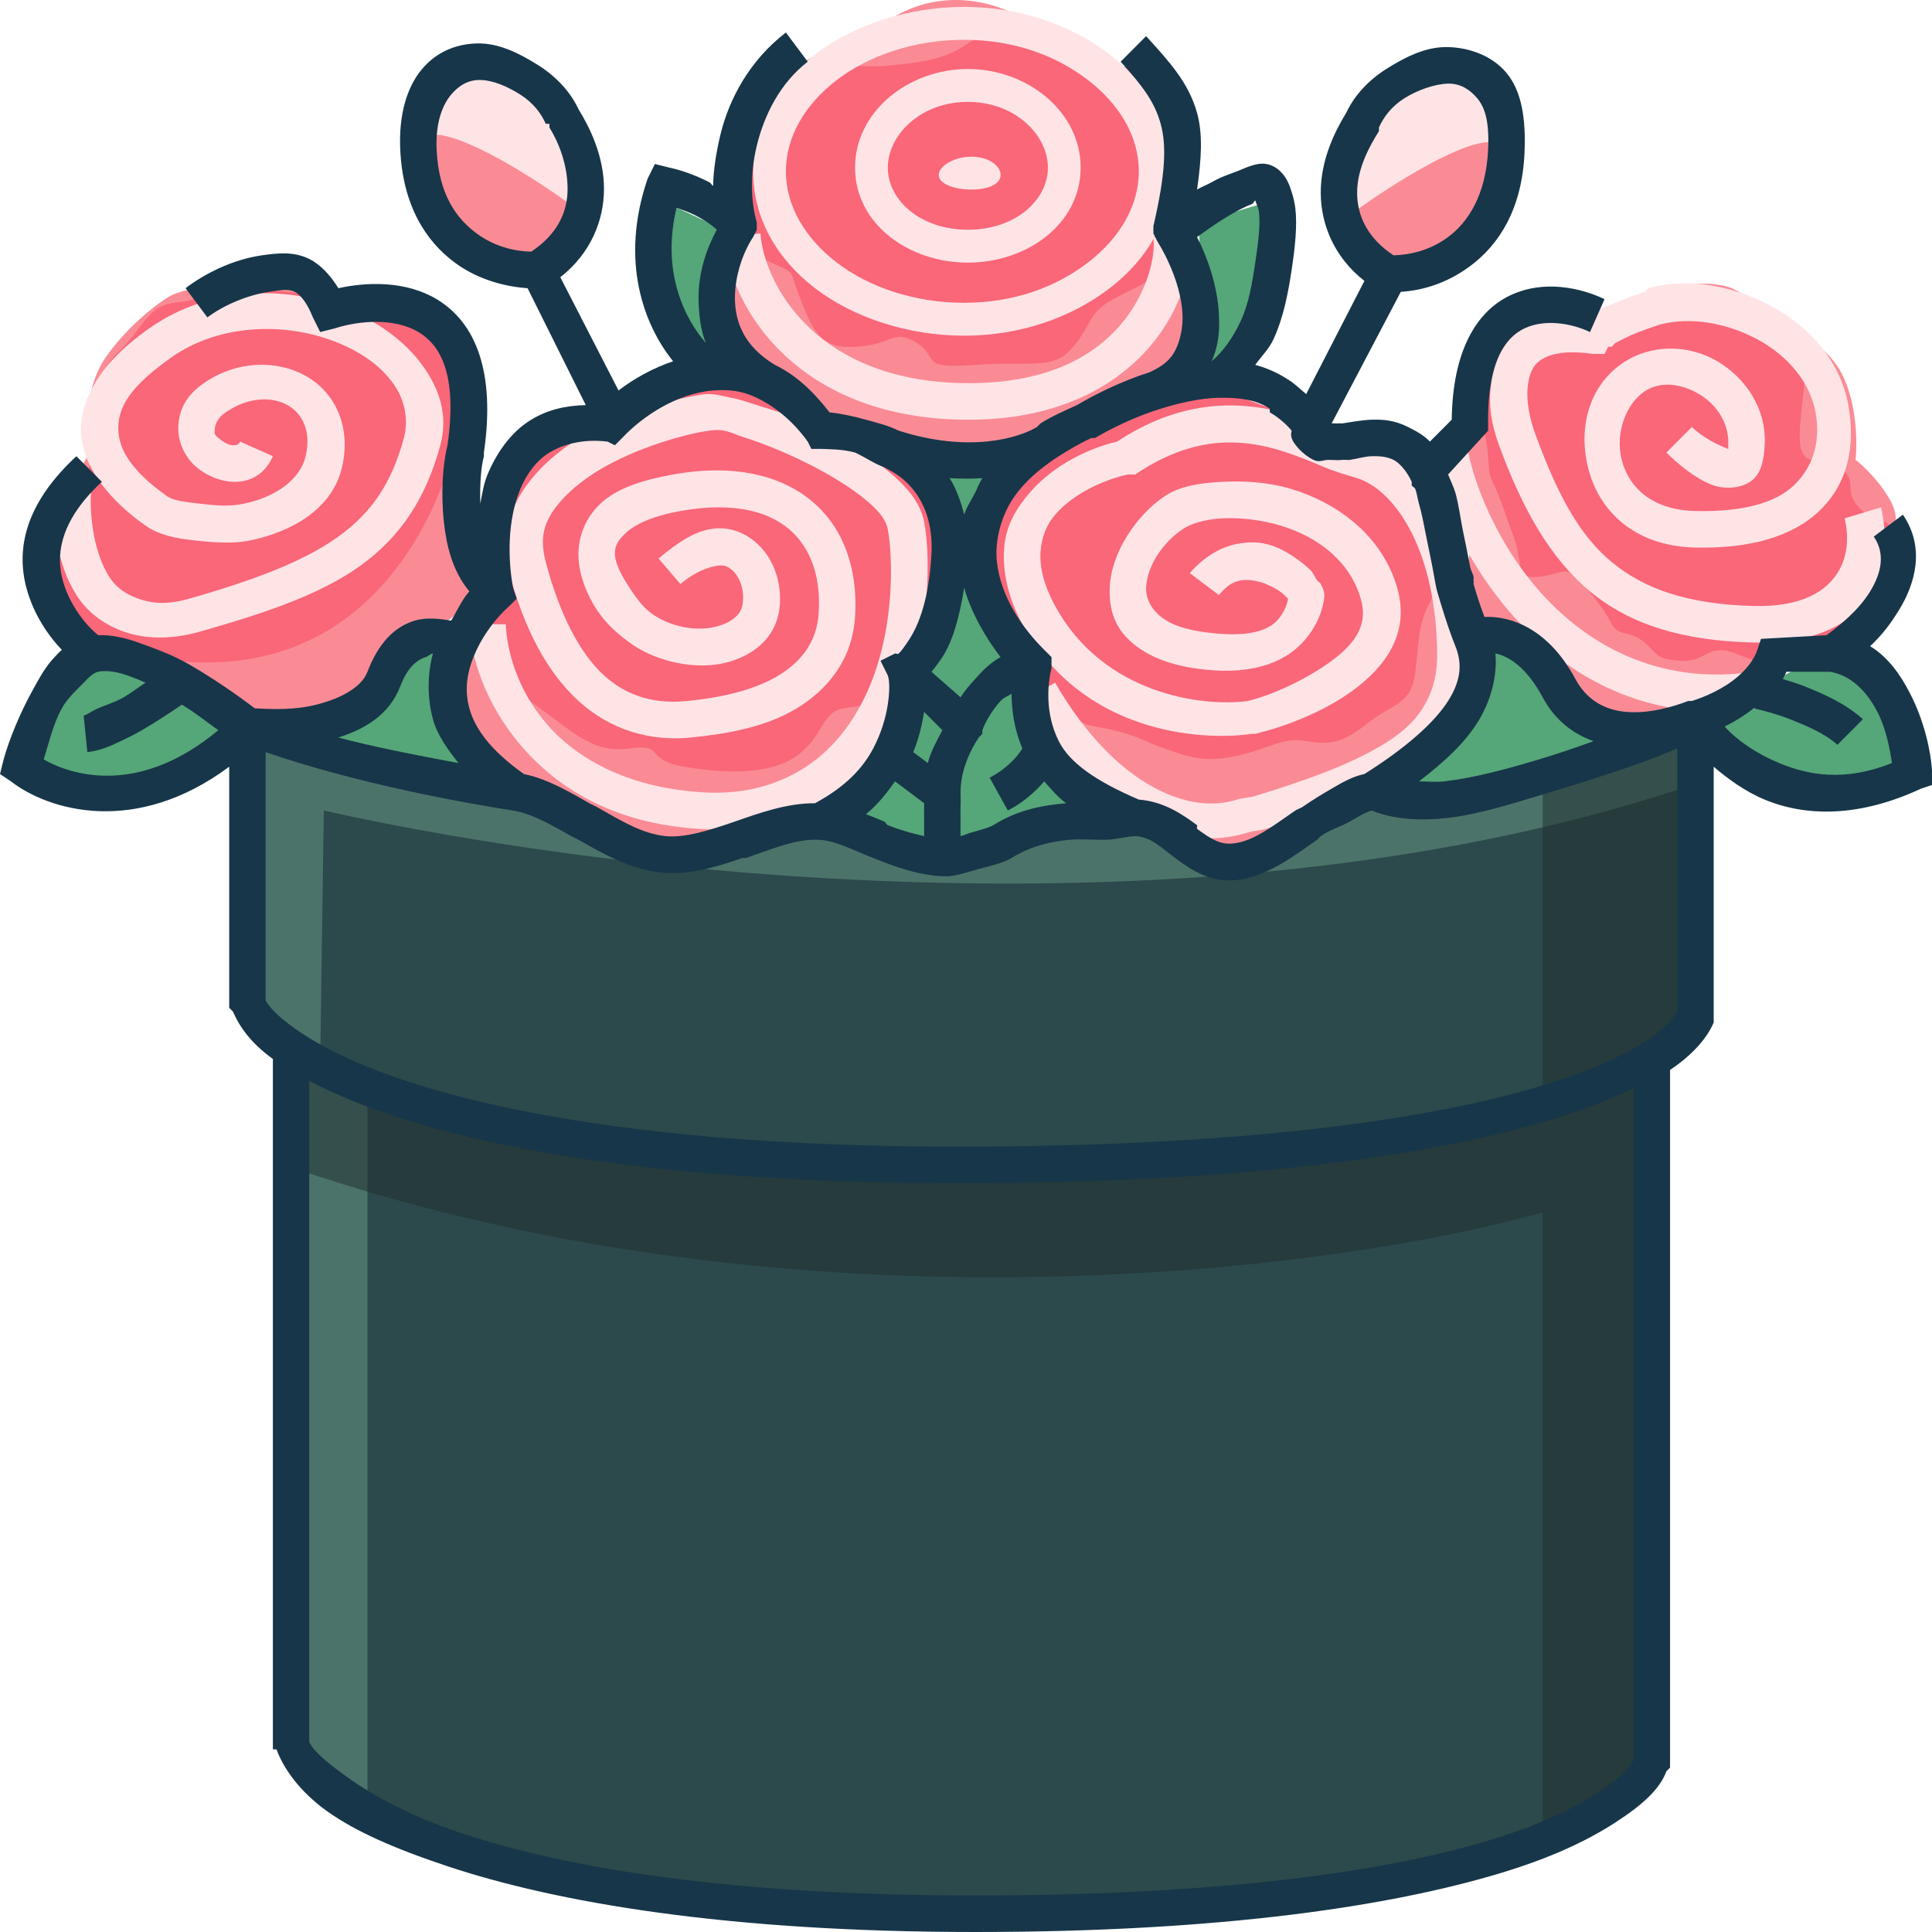 <svg width="100" height="100" viewBox="0 0 100 100" fill="none" xmlns="http://www.w3.org/2000/svg">
<path d="M39.925 19.076C36.644 17.165 37.98 13.579 39.36 12.081C37.494 8.808 39.026 6.179 39.737 5.274C40.179 4.41 41.491 2.719 42.938 2.816C44.386 2.913 43.463 2.355 46.516 0.736C49.569 -0.882 52.654 0.534 53.672 1.493C54.142 2.249 55.523 3.643 56.874 3.383C58.225 3.124 59.283 3.924 59.699 4.329C61.468 7.342 60.395 10.69 59.511 12.27C61.079 13.12 61.914 16.066 60.829 18.131C59.743 20.197 56.857 20.913 55.932 21.156C55.193 21.351 53.792 22.331 53.296 22.858C51.889 23.709 48.315 22.98 46.328 22.48C45.232 22.204 43.649 21.886 43.126 21.724C41.486 21.724 40.595 19.562 39.925 19.076Z" fill="#FA8B95"/>
<path d="M39.171 13.215C36.931 12.019 38.041 8.37 38.041 7.921L38.794 5.463C39.391 4.815 40.938 3.443 42.372 3.383C44.164 3.309 44.795 3.533 46.139 3.383C47.483 3.234 48.824 3.146 50.093 2.249C51.363 1.352 53.266 2.328 54.236 2.627C55.013 2.866 57.587 3.741 58.756 4.14L60.828 6.22C61.127 7.216 61.641 9.224 61.581 10.001C61.507 10.973 61.273 12.133 60.451 13.404C59.63 14.675 58.97 14.737 57.626 15.484C56.282 16.232 56.6 16.671 55.555 17.942C54.51 19.213 53.457 18.663 50.47 18.887C47.483 19.112 48.651 18.501 47.457 17.753C46.262 17.005 46.236 17.793 44.444 17.942C42.652 18.092 42.177 17.428 41.431 15.484C40.684 13.54 41.41 14.412 39.171 13.215Z" fill="#F96779"/>
<path d="M12.807 51.975V37.606C17.005 39.322 30.59 42.9 51.225 42.9C71.86 42.9 84.169 39.097 87.76 37.227V52.542C86.704 55.075 77.695 60.15 50.471 60.294C23.248 60.439 14.049 54.809 12.807 51.975Z" fill="#2C494B"/>
<path d="M12.807 41.009V37.984C15.523 39.15 25.953 41.633 45.575 42.711C65.198 43.788 81.844 39.653 87.76 37.417L87.571 40.631C63.152 48.888 32.407 45.446 16.761 41.954L16.573 55.001L12.807 52.732V41.009Z" fill="#4C736A"/>
<path d="M36.537 17.942C34.206 16.062 34.592 12.369 35.031 10.757L37.479 11.892L36.537 17.942Z" fill="#55A678"/>
<path d="M62.416 19.17C65.584 17.147 65.709 12.569 65.352 10.531L62.035 11.533L62.416 19.17Z" fill="#55A678"/>
<path d="M19.964 34.581C21.01 33.363 22.165 33.315 22.601 33.446C23.133 34.804 24.252 37.862 24.484 39.118C24.774 40.689 22.997 40.422 18.834 39.686C14.672 38.949 18.658 36.102 19.964 34.581Z" fill="#55A678"/>
<path d="M79.661 34.581C78.613 33.367 77.461 33.316 77.025 33.446C76.491 34.8 73.491 39 73.258 40.253C72.967 41.819 76.619 40.42 80.791 39.685C84.964 38.951 80.971 36.098 79.661 34.581Z" fill="#55A678"/>
<path d="M3.014 40.253C-0.094 39.31 2.724 35.963 4.521 34.392C6.755 33.999 12.54 37.625 12.054 38.362C11.568 39.099 6.9 41.432 3.014 40.253Z" fill="#55A678"/>
<path d="M97.742 40.064C100.85 39.064 98.032 35.491 96.235 33.824C94.001 33.408 88.216 37.203 88.702 37.984C89.188 38.765 93.856 41.314 97.742 40.064Z" fill="#55A678"/>
<path d="M48.213 33.068L48.778 24.371L51.226 24.749L50.661 26.45L53.862 39.118L56.122 43.278L44.258 43.467L48.213 33.068Z" fill="#55A678"/>
<path d="M69.489 9.434C69.457 6.319 72.625 4.709 74.197 4.329C76.379 4.455 77.119 6.657 77.21 7.732C77.646 12.735 74.587 14.095 73.067 14.161C71.859 13.859 69.52 12.548 69.489 9.434Z" fill="#FA8B95"/>
<path d="M77.022 7.354C75.299 7.434 71.502 9.905 69.866 11.135C69.657 10.842 69.301 10.028 69.301 9.245C69.301 8.265 69.653 6.344 70.054 5.841C70.455 5.339 71.791 4.642 73.821 4.14C75.444 3.738 76.605 4.591 77.022 5.085C77.715 5.822 78.746 7.273 77.022 7.354Z" fill="#FFE4E6"/>
<path d="M30.133 9.056C30.164 5.941 26.996 4.331 25.424 3.951C23.242 4.076 22.502 6.279 22.411 7.354C21.975 12.356 25.035 13.717 26.554 13.782C27.762 13.481 30.101 12.17 30.133 9.056Z" fill="#FA8B95"/>
<path d="M22.599 6.976C24.323 7.056 28.119 9.526 29.755 10.757C29.964 10.464 30.32 9.65 30.32 8.866C30.32 7.887 29.968 5.965 29.567 5.463C29.166 4.961 27.83 4.264 25.8 3.761C24.177 3.36 23.017 4.213 22.599 4.707C21.906 5.444 20.875 6.895 22.599 6.976Z" fill="#FFE4E6"/>
<path d="M50.092 60.673C29.253 60.784 18.936 57.445 14.688 54.622V90.546C15.729 93.454 24.198 99.244 49.904 99.244C75.61 99.244 83.98 94.084 84.932 91.492V55.001C80.758 57.53 70.639 60.563 50.092 60.673Z" fill="#2C494B"/>
<path opacity="0.5" d="M79.85 56.891V40.631L83.993 39.118L87.948 37.795V39.496V44.602V50.085C87.708 51.153 87.068 53.544 86.441 54.433C85.814 55.323 81.765 56.412 79.85 56.891Z" fill="#1F2E2F"/>
<path d="M15.63 15.295C14.418 14.406 10.366 14.583 8.851 15.295C8.21 15.645 6.58 16.885 5.461 18.509C4.342 20.134 4.415 22.587 4.519 23.614C3.233 25.995 2.72 27.949 2.824 28.719C2.489 32.109 6.507 33.897 8.663 34.013C8.872 35.169 11.094 37.004 15.254 37.039C19.414 37.074 19.088 34.931 19.962 33.635C20.661 32.599 22.942 32.228 23.163 32.123C23.385 32.017 24.314 31.291 24.482 30.043C24.649 28.794 24.325 25.795 24.67 24.749C25.015 23.703 23.853 22.548 23.352 22.291C23.883 20.862 23.42 19.504 23.163 18.698C21.765 15.337 18.633 16.016 17.514 16.997C17.514 16.997 16.843 16.184 15.63 15.295Z" fill="#FA8B95"/>
<path d="M9.039 34.203C19.816 35.33 23.57 25.333 24.105 20.211L22.787 16.808L19.586 15.673C17.745 15.423 13.803 14.986 12.994 14.917C11.984 14.83 10.437 15.543 9.039 15.673C7.642 15.804 7.359 17.083 6.026 18.32C4.693 19.558 4.982 22.273 4.708 23.803C4.488 25.028 3.647 25.773 3.201 26.072L2.26 28.53L3.013 31.744L5.273 33.635L9.039 34.203Z" fill="#F96779"/>
<path d="M19.02 94.139V56.702L15.254 54.433V86.009L15.442 90.925L19.02 94.139Z" fill="#4C736A"/>
<path d="M43.88 40.064C46.298 38.133 46.146 35.726 45.764 34.77C46.347 34.294 47.642 32.726 48.024 31.933C49.274 28.855 48.332 26.393 47.082 24.749C46.082 23.433 43.685 23.108 42.562 23.236C41.821 22.117 39.358 19.91 36.913 20.022C34.468 20.134 32.134 22.007 31.451 22.858C29.055 22.753 27.012 23.19 26.178 25.883C25.511 28.038 26.068 30.079 26.555 30.988L26.178 31.366C22.942 33.866 23.624 36.466 25.048 38.74C26.187 40.559 29.532 41.8 30.886 41.765L32.204 43.089C33.677 44.572 38.874 43.509 40.302 42.9C41.73 42.29 41.463 41.995 43.88 40.064Z" fill="#FA8B95"/>
<path d="M27.684 36.471C25.98 35.253 25.474 32.412 25.424 31.177L25.8 28.341L26.93 25.127L28.06 22.858H31.45L32.957 21.534L36.158 19.833L39.925 20.4L42.561 22.669L47.458 24.37C48.049 25.758 49.153 28.718 49.153 29.286C49.153 29.997 47.516 33.778 46.704 35.148C45.893 36.518 44.908 36.457 43.691 36.66C42.474 36.863 42.663 38.103 41.243 39.118C39.823 40.133 37.484 40.041 35.405 39.685C33.326 39.33 34.456 38.486 32.58 38.74C30.704 38.994 29.813 37.994 27.684 36.471Z" fill="#F96779"/>
<path d="M63.653 20.589C60.713 19.954 58.267 20.914 57.439 22.291C55.533 21.367 51.814 24.461 51.224 27.963C50.752 30.765 53.19 33.558 54.237 34.581C53.746 35.218 53.79 36.809 53.861 37.227C54.692 40.242 57.294 41.805 58.569 42.522C60.576 44.719 65.723 43.709 66.29 43.467C66.743 43.274 68.254 42.362 69.868 42.143C71.483 41.925 73.1 40.722 74.953 38.362C76.806 36.002 75.547 32.909 74.953 32.123C74.359 31.336 74.003 32.5 74.388 29.854C74.772 27.207 73.309 25.479 72.505 24.37C71.701 23.262 69.166 23.093 68.362 23.236C67.718 23.351 67.616 23.017 67.608 22.858C67.539 22.364 66.594 21.224 63.653 20.589Z" fill="#FA8B95"/>
<path d="M56.686 37.606C55.021 37.327 53.95 35.343 53.673 34.392L51.79 31.177L51.225 28.719L51.413 26.261L53.108 24.371L55.744 22.48L59.322 20.778L63.277 20.211L66.856 21.535L67.421 23.047H71.752L73.258 24.181C73.767 25.319 74.898 27.684 74.953 27.963C75.023 28.311 74.636 29.994 74.012 31.177C73.388 32.361 73.467 33.029 73.258 34.77C73.05 36.51 72.128 36.372 70.81 37.417C69.493 38.461 68.857 38.571 67.609 38.362C66.36 38.153 65.834 38.701 64.031 39.118C62.227 39.536 61.304 39.088 60.264 38.74C59.224 38.392 58.767 37.954 56.686 37.606Z" fill="#F96779"/>
<path d="M82.673 17.186C85.487 14.403 88.469 14.467 89.641 14.917C90.917 15.557 93.756 17.244 94.914 18.698C96.073 20.152 96.165 22.696 96.044 23.803C96.475 24.115 97.472 25.117 97.928 26.072C98.496 27.267 97.832 28.685 96.798 31.177C95.97 33.171 92.7 33.55 91.148 33.446C91.027 34.19 90.067 35.871 87.005 36.66C83.177 37.647 81.632 36.606 81.167 34.581C80.794 32.961 78.221 32.812 77.212 32.501C76.203 32.19 75.37 30.995 75.705 30.232C76.041 29.469 76.134 28.173 76.082 27.585C75.806 27.048 75.099 25.621 75.14 24.749C75.182 23.876 76.197 22.413 76.835 22.102C76.463 21.146 77.109 20.079 77.212 19.266C77.874 16.067 81.156 16.563 82.673 17.186Z" fill="#FA8B95"/>
<path d="M77.024 23.614C76.944 22.245 76.459 21.479 76.459 21.156L76.647 19.833L78.719 17.564L82.109 18.131L83.804 16.808C85.424 16.62 88.893 16.325 90.018 16.808C91.425 17.412 91.555 17.539 92.278 17.942C93.001 18.345 93.167 18.416 93.408 18.698C93.649 18.98 92.939 22.35 93.22 23.236C93.501 24.122 94.179 23.698 95.103 24.181C96.027 24.665 95.655 25.05 95.856 25.694C96.057 26.338 96.989 26.937 97.551 27.018C98.001 27.082 97.968 28.034 97.928 28.53L96.798 32.501C95.887 33.065 93.927 34.134 93.22 34.392C92.336 34.714 91.236 34.388 89.83 33.824C88.424 33.261 88.291 34.283 87.005 34.202C85.719 34.122 85.845 33.901 85.122 33.257C84.399 32.613 83.748 32.956 83.427 32.312C83.106 31.667 82.496 30.848 81.732 30.043C80.969 29.238 80.946 29.693 79.66 29.854C78.375 30.015 78.865 29.143 78.342 27.774C77.82 26.405 78.031 26.822 77.589 25.694C77.147 24.567 77.104 24.983 77.024 23.614Z" fill="#F96779"/>
<path opacity="0.5" d="M15.254 60.484C41.592 69.453 69.311 65.722 79.849 62.753V95.084L85.499 91.681L85.31 55.19L76.271 58.215C40.567 63.287 20.701 57.793 15.254 54.433V60.484Z" fill="#1F2E2F"/>
<path fill-rule="evenodd" clip-rule="evenodd" d="M91.714 15.862C93.661 16.908 95.261 18.702 95.669 20.967C96.056 23.118 95.626 25.062 94.162 26.45C92.732 27.807 90.526 28.402 87.759 28.341C84.743 28.275 82.945 26.616 82.298 24.56C81.68 22.597 82.05 20.4 83.616 19.076C85.228 17.715 87.402 17.819 88.889 18.698C90.355 19.565 91.45 21.162 91.338 23.047C91.296 23.74 91.198 24.534 90.584 24.938C89.98 25.335 89.153 25.281 88.701 25.127C87.787 24.815 86.819 23.986 86.253 23.425L87.571 22.102C88.091 22.617 88.959 23.067 89.454 23.236C89.486 23.247 89.431 23.23 89.454 23.236C89.469 23.176 89.447 23.177 89.454 23.047C89.514 22.049 88.968 21.004 87.948 20.4C86.949 19.809 85.78 19.686 84.934 20.4C84.044 21.152 83.568 22.64 83.993 23.992C84.389 25.251 85.519 26.401 87.759 26.45C90.25 26.505 91.904 26.019 92.844 25.127C93.751 24.267 94.272 23 93.974 21.345C93.697 19.805 92.556 18.421 90.961 17.564C89.377 16.713 87.49 16.374 85.876 16.808C85.513 16.937 84.886 17.14 84.37 17.375C84.103 17.496 83.813 17.642 83.616 17.753C83.518 17.808 83.488 17.9 83.428 17.942C83.398 17.963 83.444 17.929 83.428 17.942C83.411 17.956 83.239 17.943 83.24 17.942L83.051 18.32H82.486C81.505 18.18 80.358 18.16 79.661 18.698C79.348 18.94 79.186 19.298 79.097 19.833C79.003 20.394 79.039 21.295 79.473 22.48C80.626 25.63 81.745 27.702 83.428 29.097C85.089 30.474 87.355 31.283 90.772 31.366C93.377 31.43 94.551 30.526 95.104 29.665C95.7 28.735 95.672 27.655 95.481 26.828L97.364 26.261C97.63 27.414 97.757 29.306 96.799 30.799C95.797 32.36 93.837 33.332 90.772 33.257C87.105 33.167 84.394 32.347 82.298 30.61C80.225 28.892 78.78 26.297 77.59 23.047C77.087 21.672 77.047 20.638 77.213 19.644C77.383 18.623 77.851 17.712 78.531 17.186C79.68 16.298 81.143 16.144 82.298 16.24C82.415 16.161 82.563 16.115 82.675 16.051C82.938 15.902 83.321 15.807 83.616 15.673C84.208 15.405 84.722 15.247 85.123 15.106L85.311 14.917V14.917C87.462 14.325 89.765 14.816 91.714 15.862ZM89.454 23.425C89.454 23.425 89.452 23.428 89.454 23.425C89.452 23.428 89.454 23.425 89.454 23.425ZM89.643 23.236C89.646 23.236 89.642 23.236 89.643 23.236C89.643 23.236 89.646 23.236 89.643 23.236ZM78.72 32.312C75.931 29.374 74.355 25.653 74.012 23.236L75.895 22.858C76.18 24.861 77.505 28.32 80.038 30.988C82.541 33.625 86.159 35.453 90.772 34.77L90.961 36.66C85.61 37.453 81.539 35.281 78.72 32.312Z" fill="#FFE4E6"/>
<path fill-rule="evenodd" clip-rule="evenodd" d="M21.847 18.887C22.74 20.107 23.211 21.48 22.789 23.047C22.064 25.739 20.759 27.77 18.646 29.286C16.574 30.773 13.786 31.71 10.36 32.69C8.858 33.119 7.495 33.078 6.405 32.69C5.31 32.3 4.504 31.657 3.957 30.799C2.89 29.128 2.736 26.983 2.827 25.505H4.71C4.631 26.79 4.886 28.655 5.652 29.854C6.02 30.43 6.534 30.766 7.158 30.988C7.787 31.212 8.572 31.337 9.795 30.988C13.178 30.021 15.721 29.062 17.516 27.774C19.269 26.515 20.291 24.95 20.906 22.669C21.154 21.749 20.963 20.682 20.341 19.833C19.708 18.968 18.812 18.291 17.516 17.753C14.909 16.672 11.408 16.703 8.853 18.509C7.492 19.472 6.759 20.248 6.405 20.967C6.061 21.663 6.07 22.32 6.216 22.858C6.534 24.022 7.705 25.022 8.665 25.694C8.971 25.909 9.596 25.989 10.36 26.072C11.104 26.153 11.801 26.243 12.62 26.072C14.325 25.715 15.549 24.784 15.821 23.614C16.133 22.275 15.62 21.381 14.879 20.967C14.1 20.532 12.89 20.512 11.678 21.345C11.109 21.737 11.116 22.175 11.113 22.291C11.109 22.435 11.066 22.47 11.301 22.669C11.54 22.87 11.852 23.055 12.055 23.047C12.199 23.041 12.345 23.049 12.431 22.858L14.126 23.614C13.724 24.504 13.049 24.905 12.243 24.938C11.494 24.968 10.712 24.638 10.171 24.181C9.628 23.723 9.206 22.965 9.23 22.102C9.254 21.21 9.65 20.451 10.548 19.833C12.27 18.648 14.327 18.62 15.821 19.455C17.353 20.311 18.189 22.097 17.704 24.181C17.18 26.436 14.949 27.554 12.996 27.963C11.985 28.175 10.928 28.066 9.983 27.963C9.058 27.862 8.206 27.677 7.535 27.207C6.539 26.509 4.839 25.09 4.333 23.236C4.068 22.265 4.16 21.325 4.71 20.211C5.248 19.12 6.205 18.07 7.723 16.997C10.927 14.731 15.019 14.781 18.081 16.051C19.619 16.689 20.966 17.683 21.847 18.887Z" fill="#FFE4E6"/>
<path fill-rule="evenodd" clip-rule="evenodd" d="M45.952 24.37C46.843 25.113 47.629 25.94 47.835 27.018C48.152 28.669 48.206 32.72 46.706 36.282C45.947 38.082 44.664 39.959 42.939 41.198C41.2 42.447 39.007 43.079 36.159 42.9C31.673 42.617 28.777 40.726 26.931 38.551C25.11 36.404 24.366 33.998 24.295 32.312H26.178C26.233 33.616 26.729 35.624 28.25 37.417C29.747 39.18 32.338 40.757 36.348 41.009C38.81 41.164 40.643 40.469 41.997 39.496C43.365 38.514 44.347 37.102 45.011 35.526C46.354 32.336 46.202 28.703 45.952 27.396C45.875 26.994 45.632 26.558 44.822 25.883C44.047 25.237 42.907 24.54 41.809 23.992C40.716 23.447 39.557 22.968 38.608 22.669C38.133 22.519 37.818 22.356 37.478 22.291C37.118 22.222 36.802 22.282 36.724 22.291C35.961 22.374 33.454 22.95 31.263 24.181C30.171 24.795 29.187 25.62 28.626 26.45C28.089 27.247 27.962 28.007 28.25 29.097C28.95 31.745 29.983 33.791 31.263 34.959C32.525 36.11 34.004 36.445 35.594 36.282C37.393 36.098 39.054 35.716 40.303 34.959C41.516 34.222 42.281 33.182 42.374 31.744C42.48 30.121 42.114 28.626 41.056 27.585C40.024 26.57 38.202 25.914 35.218 26.45C33.719 26.72 32.843 27.161 32.393 27.585C31.975 27.978 31.804 28.267 31.828 28.719C31.854 29.212 32.216 29.863 32.581 30.421C32.943 30.973 33.284 31.43 33.711 31.744C34.523 32.342 35.708 32.65 36.724 32.501C37.782 32.346 38.324 31.837 38.419 31.366C38.587 30.536 38.255 29.783 37.854 29.476C37.689 29.348 37.505 29.21 37.101 29.286C36.668 29.368 36.042 29.541 35.218 30.232L34.088 28.908C35.056 28.096 35.869 27.557 36.724 27.396C37.608 27.229 38.365 27.488 38.984 27.963C40.153 28.86 40.559 30.475 40.303 31.744C39.973 33.374 38.486 34.188 37.101 34.391C35.674 34.6 33.846 34.187 32.581 33.257C31.97 32.807 31.369 32.292 30.886 31.555C30.407 30.824 29.995 29.848 29.945 28.908C29.892 27.929 30.225 26.872 31.075 26.072C31.891 25.303 33.154 24.863 34.841 24.56C38.228 23.951 40.786 24.699 42.374 26.261C43.935 27.797 44.388 29.93 44.257 31.933C44.115 34.123 42.863 35.678 41.244 36.66C39.661 37.621 37.713 37.975 35.783 38.173C33.645 38.392 31.585 37.779 29.945 36.282C28.321 34.801 27.13 32.553 26.366 29.665C25.923 27.987 26.306 26.521 27.12 25.316C27.91 24.145 29.1 23.166 30.321 22.48C32.756 21.111 35.553 20.508 36.536 20.4C36.895 20.361 37.444 20.511 37.854 20.589C38.284 20.671 38.65 20.802 39.172 20.967C40.218 21.297 41.573 21.703 42.751 22.291C43.924 22.876 45.027 23.6 45.952 24.37Z" fill="#FFE4E6"/>
<path fill-rule="evenodd" clip-rule="evenodd" d="M58.004 16.808C59.407 15.168 59.821 13.235 59.699 12.27L61.582 12.081C61.777 13.617 61.231 15.932 59.511 17.942C57.753 19.995 54.774 21.69 50.283 21.724C41.275 21.791 37.733 15.867 37.477 12.27L39.36 12.081C39.547 14.713 42.292 19.893 50.283 19.833C54.29 19.803 56.638 18.404 58.004 16.808Z" fill="#FFE4E6"/>
<path d="M51.791 9.056C51.791 9.525 51.169 9.812 50.285 9.812C49.401 9.812 48.59 9.525 48.59 9.056C48.59 8.586 49.401 8.11 50.285 8.11C51.169 8.11 51.791 8.586 51.791 9.056Z" fill="#FFE4E6"/>
<path fill-rule="evenodd" clip-rule="evenodd" d="M50.096 5.274C47.648 5.274 45.953 6.988 45.953 8.677C45.953 10.367 47.648 11.892 50.096 11.892C52.544 11.892 54.239 10.367 54.239 8.677C54.239 6.988 52.544 5.274 50.096 5.274ZM44.258 8.677C44.258 5.768 47.026 3.572 50.096 3.572C53.165 3.572 55.934 5.768 55.934 8.677C55.934 11.586 53.165 13.593 50.096 13.593C47.026 13.593 44.258 11.586 44.258 8.677Z" fill="#FFE4E6"/>
<path fill-rule="evenodd" clip-rule="evenodd" d="M43.314 4.14C41.669 5.402 40.677 7.073 40.677 8.866C40.677 10.66 41.669 12.331 43.314 13.593C44.96 14.856 47.319 15.673 49.905 15.673C52.492 15.673 54.663 14.856 56.308 13.593C57.953 12.331 58.945 10.66 58.945 8.866C58.945 7.073 57.953 5.402 56.308 4.14C54.663 2.877 52.492 2.06 49.905 2.06C47.319 2.06 44.96 2.877 43.314 4.14ZM42.184 2.816C44.151 1.307 46.98 0.358 49.905 0.358C52.831 0.358 55.471 1.307 57.438 2.816C59.406 4.326 60.64 6.431 60.64 8.866C60.64 11.302 59.406 13.407 57.438 14.917C55.471 16.426 52.831 17.375 49.905 17.375C46.98 17.375 44.151 16.426 42.184 14.917C40.217 13.407 38.982 11.302 38.982 8.866C38.982 6.431 40.217 4.326 42.184 2.816Z" fill="#FFE4E6"/>
<path fill-rule="evenodd" clip-rule="evenodd" d="M69.492 22.48C70.02 22.709 70.413 22.922 70.81 23.047C72.462 23.568 73.838 24.807 74.765 26.64C75.693 28.475 76.247 31.009 76.271 33.824C76.285 35.341 76.015 36.525 75.33 37.606C74.651 38.677 73.608 39.587 72.505 40.253C70.57 41.42 68.08 42.123 65.537 42.9C65.236 42.992 64.895 42.996 64.595 43.089C61.852 43.936 59.212 42.912 57.251 41.387C55.28 39.856 53.749 37.726 52.919 36.282L54.614 35.337C55.355 36.624 56.649 38.529 58.381 39.875C60.121 41.227 62.136 41.972 64.03 41.387C64.328 41.295 64.681 41.287 64.972 41.198C67.57 40.403 69.843 39.59 71.563 38.551C72.499 37.987 73.156 37.415 73.635 36.66C74.107 35.915 74.398 35.015 74.388 33.824C74.365 31.225 73.838 29.104 73.07 27.585C72.3 26.063 71.279 25.075 70.245 24.749C69.661 24.564 69.175 24.445 68.55 24.182C65.947 23.083 62.848 21.789 58.757 24.56H58.569H58.381C57.17 24.819 55.555 25.542 54.614 26.64C54.16 27.17 53.921 27.802 53.861 28.53C53.801 29.263 53.983 30.208 54.614 31.366C57.118 35.964 62.281 36.603 64.595 36.282C65.854 35.974 67.606 35.179 68.927 34.203C70.272 33.208 70.798 32.251 70.433 30.988C69.896 29.128 68.32 27.821 66.29 27.207C65.29 26.904 64.18 26.782 63.277 26.829C62.358 26.876 61.636 27.103 61.206 27.396C60.136 28.121 59.362 29.347 59.322 30.421C59.304 30.915 59.523 31.381 59.887 31.744C60.27 32.127 60.902 32.497 62.147 32.69C64.716 33.088 65.691 32.56 66.102 32.123C66.443 31.76 66.64 31.255 66.667 30.988C66.623 30.936 66.556 30.873 66.478 30.799C66.241 30.573 65.921 30.394 65.537 30.232C65.156 30.071 64.594 29.972 64.219 30.043C63.856 30.111 63.56 30.248 63.089 30.799L61.582 29.665C62.294 28.834 63.19 28.31 64.03 28.152C64.858 27.996 65.471 28.075 66.102 28.341C66.73 28.606 67.423 29.12 67.797 29.476C67.984 29.654 68.047 29.864 68.174 30.043C68.236 30.131 68.31 30.121 68.362 30.232C68.404 30.322 68.55 30.564 68.55 30.799C68.55 31.095 68.382 32.232 67.42 33.257C66.417 34.326 64.668 35.03 61.77 34.581C60.282 34.35 59.139 33.825 58.381 33.068C57.603 32.292 57.404 31.375 57.439 30.421C57.506 28.599 58.835 26.664 60.264 25.694C61.082 25.139 62.162 24.995 63.277 24.938C64.408 24.88 65.658 24.953 66.855 25.316C69.221 26.032 71.534 27.714 72.317 30.421C73.007 32.812 71.653 34.535 70.057 35.715C68.451 36.902 66.382 37.644 64.972 37.984V37.984H64.784C62.114 38.372 55.98 37.932 52.919 32.312C52.155 30.909 51.881 29.519 51.978 28.341C52.075 27.159 52.624 26.288 53.296 25.505C54.553 24.039 56.401 23.192 57.816 22.858C62.776 19.588 66.913 21.363 69.492 22.48Z" fill="#FFE4E6"/>
<path fill-rule="evenodd" clip-rule="evenodd" d="M39.171 7.543C38.782 9.155 38.895 10.57 39.171 11.514V11.892L38.983 12.27C38.493 12.997 38.023 14.247 38.041 15.484C38.058 16.64 38.487 17.913 40.113 18.887C41.145 19.389 42.036 20.183 42.938 21.345C43.475 21.396 44.202 21.548 44.821 21.724C45.355 21.875 45.965 22.015 46.516 22.291C50.144 23.453 52.716 22.681 53.672 22.102C53.705 22.08 53.827 21.934 53.861 21.913C54.433 21.553 55.034 21.291 55.744 20.967C56.638 20.437 58.036 19.73 59.51 19.265C60.247 18.92 60.578 18.613 60.829 18.131C61.092 17.625 61.242 16.92 61.205 16.24C61.131 14.857 60.471 13.399 59.887 12.459L59.699 12.081V11.703C60.338 8.975 60.379 7.501 60.075 6.408C59.774 5.324 59.207 4.516 58.004 3.194L59.322 1.871C60.492 3.157 61.52 4.262 61.959 5.841C62.262 6.932 62.19 8.215 61.959 9.812C62.149 9.692 62.519 9.546 62.712 9.434C63.19 9.156 63.564 9.046 64.03 8.866C64.456 8.702 65.018 8.401 65.537 8.488C66.171 8.594 66.522 9.12 66.667 9.434C66.831 9.79 66.988 10.321 67.043 10.757C67.156 11.642 67.033 12.798 66.855 13.971C66.676 15.149 66.442 16.417 65.913 17.564C65.682 18.066 65.294 18.434 64.972 18.887C65.553 19.038 66.146 19.301 66.667 19.644C66.928 19.791 67.256 20.096 67.608 20.4L70.621 14.539C69.022 13.285 68.372 11.575 68.362 10.001C68.35 8.302 69.076 6.825 69.68 5.841C70.116 4.909 70.867 4.131 71.751 3.572C72.658 2.999 73.69 2.461 74.765 2.438C75.856 2.415 77.157 2.801 77.966 3.761C78.759 4.703 78.988 6.14 78.908 7.921C78.777 10.817 77.595 12.663 76.083 13.782C74.856 14.69 73.6 15.034 72.505 15.106L68.927 21.913C69.021 21.905 69.164 21.931 69.303 21.913C69.382 21.902 69.399 21.926 69.492 21.913C69.88 21.856 70.502 21.737 70.998 21.724C71.627 21.706 72.182 21.752 72.881 22.102C73.252 22.287 73.712 22.53 74.011 22.858L75.141 21.724C75.184 18.255 76.362 16.151 78.154 15.295C79.903 14.46 81.817 14.898 83.051 15.484L82.298 17.186C81.299 16.711 79.923 16.512 78.908 16.997C78.001 17.429 76.99 18.562 77.025 21.913V22.291L74.953 24.56C75.063 24.834 75.251 25.231 75.33 25.505C75.501 26.106 75.575 26.73 75.706 27.396C75.838 28.064 75.995 28.777 76.083 29.286V29.286C76.125 29.531 76.241 29.692 76.271 29.854C76.287 29.938 76.261 29.991 76.271 30.043C76.283 30.1 76.273 30.238 76.271 30.232C76.374 30.585 76.557 31.195 76.836 31.933C78.233 31.868 80.16 32.566 81.544 35.148C82.104 36.192 83.018 36.751 84.181 36.849C85.364 36.95 86.619 36.578 87.382 36.282H87.571V36.282C88.172 36.097 89.223 35.673 90.019 34.959C90.466 34.557 90.818 34.082 90.96 33.635L91.149 33.068L94.539 32.879C95.282 32.334 96.218 31.561 96.799 30.61C97.432 29.571 97.557 28.609 96.987 27.774L98.493 26.639C99.661 28.349 99.132 30.201 98.305 31.555C97.846 32.307 97.397 32.885 96.799 33.446C97.768 34.04 98.397 34.983 98.87 35.904C99.589 37.302 99.933 38.839 100 39.874V40.631L99.435 40.82C96.23 42.311 93.487 42.277 91.337 41.387C90.335 40.973 89.402 40.292 88.701 39.685V52.732V52.921C88.368 53.722 87.6 54.608 86.441 55.379V91.492L86.252 91.681C85.91 92.614 85 93.432 83.616 94.328C82.203 95.241 80.357 96.146 77.59 96.975C72.053 98.633 63.389 100 50.471 100C37.545 100 28.765 98.459 23.164 96.597C20.363 95.665 18.391 94.784 16.949 93.761C15.528 92.752 14.666 91.534 14.313 90.546H14.124V54.811C12.993 53.994 12.406 53.163 12.053 52.353L11.864 52.164V39.685C6.983 43.315 2.487 41.934 0.565 40.442L0 40.064L0.188 39.307C0.444 38.375 0.995 36.976 1.695 35.715C2.045 35.084 2.344 34.519 2.825 34.013C2.943 33.889 3.068 33.749 3.202 33.635C2.393 32.797 1.634 31.595 1.318 30.232C0.84 28.166 1.468 25.913 3.955 23.614L5.273 24.938C3.198 26.856 2.902 28.559 3.202 29.854C3.489 31.094 4.282 32.222 5.085 32.879C5.754 32.844 6.504 33.024 7.156 33.257C8.004 33.559 8.934 33.897 9.793 34.391C11.079 35.132 12.319 36.002 13.183 36.66C14.071 36.716 15.245 36.76 16.384 36.471C17.682 36.142 18.719 35.562 19.021 34.77C19.587 33.282 20.416 32.44 21.469 32.123C22.095 31.934 22.827 32.037 23.352 32.123C23.673 31.595 23.922 31.012 24.294 30.61C23.412 29.546 23.108 28.237 22.976 27.017C22.812 25.511 22.919 23.991 23.164 23.047C23.698 19.281 22.747 17.838 21.657 17.186C20.437 16.455 18.63 16.579 17.326 16.997L16.573 17.186L16.196 16.429C15.924 15.755 15.598 15.277 15.254 15.106C14.893 14.926 14.487 15.027 13.936 15.106C12.805 15.267 11.544 15.813 10.735 16.429L9.605 14.917C10.546 14.2 11.986 13.439 13.559 13.215C14.36 13.101 15.206 13.004 16.008 13.404C16.609 13.704 17.123 14.279 17.514 14.917C19.001 14.589 21.006 14.53 22.599 15.484C24.615 16.692 25.655 19.232 25.047 23.425V23.425V23.614C24.884 24.225 24.837 25.064 24.859 26.072C24.968 25.527 25.024 25.07 25.235 24.56C25.677 23.497 26.414 22.378 27.495 21.724C28.299 21.236 29.199 20.994 30.32 20.967L27.307 14.917C26.211 14.845 24.767 14.501 23.541 13.593C22.029 12.474 20.847 10.628 20.716 7.732C20.635 5.951 21.052 4.514 21.846 3.572C22.654 2.612 23.768 2.226 24.859 2.249C25.934 2.272 26.965 2.81 27.872 3.383C28.756 3.942 29.508 4.72 29.944 5.652C30.547 6.636 31.273 8.113 31.262 9.812C31.251 11.386 30.601 13.096 29.002 14.35L32.015 20.211C32.812 19.602 33.763 19.066 34.84 18.698C33.334 16.839 32.06 13.504 33.522 9.245L33.898 8.488L34.652 8.677C35.184 8.787 35.92 9.03 36.723 9.434C36.787 9.466 36.846 9.588 36.911 9.623C36.922 8.811 37.078 7.845 37.288 6.976C37.748 5.073 38.831 3.104 40.678 1.682L41.808 3.194C40.386 4.29 39.558 5.944 39.171 7.543ZM36.535 17.753C35.429 16.492 34.209 14.021 35.028 10.757C35.301 10.853 35.677 10.988 35.97 11.135C36.411 11.357 36.819 11.619 37.1 11.892C36.585 12.845 36.138 14.084 36.158 15.484C36.169 16.188 36.245 17.064 36.535 17.753ZM27.495 13.026C28.859 12.124 29.371 10.967 29.378 9.812C29.387 8.535 28.915 7.362 28.437 6.598V6.408H28.249C28.009 5.873 27.608 5.324 26.93 4.896C26.256 4.47 25.532 4.154 24.859 4.14C24.201 4.126 23.715 4.465 23.352 4.896C22.974 5.345 22.531 6.227 22.599 7.732C22.706 10.094 23.644 11.321 24.67 12.081C25.638 12.797 26.692 13.007 27.495 13.026ZM22.41 33.824C22.27 33.833 22.175 33.971 22.034 34.013C21.584 34.149 21.09 34.542 20.716 35.526C20.148 37.016 18.845 37.752 17.514 38.173C19.222 38.632 21.264 39.034 23.729 39.496C23.12 38.717 22.634 38.04 22.41 37.227C22.092 36.067 22.134 34.821 22.41 33.824ZM27.119 40.064C28.309 40.308 29.45 40.969 30.509 41.576C30.622 41.641 30.775 41.703 30.885 41.765C32.178 42.5 33.251 43.158 34.463 43.278C35.431 43.373 36.654 43.003 38.041 42.522V42.522C39.25 42.102 40.714 41.566 42.185 41.576C43.822 40.687 44.679 39.721 45.198 38.74C45.615 37.95 45.848 37.138 45.951 36.471C46.056 35.787 46.05 35.237 45.951 34.959L45.574 34.202L46.328 33.824C46.331 33.822 46.323 33.827 46.328 33.824C46.352 33.808 46.448 33.883 46.516 33.824C46.652 33.707 46.849 33.428 47.081 33.068C47.542 32.35 48.074 31.059 48.211 28.719C48.306 27.099 47.818 25.917 47.081 25.127C46.673 24.689 46.294 24.461 45.763 24.181C45.275 24.02 44.766 23.653 44.256 23.425C43.621 23.251 43.038 23.255 42.561 23.236H41.996L41.808 22.858C40.974 21.695 39.988 20.98 39.171 20.589C38.389 20.215 37.68 20.149 36.911 20.211C34.999 20.365 33.231 21.576 32.203 22.669L31.827 23.047L31.45 22.858C30.11 22.696 29.091 23.029 28.437 23.425C27.779 23.824 27.258 24.527 26.93 25.316C26.259 26.932 26.283 28.921 26.554 30.421L26.742 30.988L26.365 31.366C25.764 31.889 25.09 32.741 24.67 33.635C24.225 34.585 23.995 35.571 24.294 36.66C24.584 37.716 25.392 38.843 27.119 40.064ZM49.153 24.749C49.485 25.276 49.74 25.975 49.906 26.639C50.018 26.269 50.282 25.872 50.471 25.505C50.59 25.273 50.697 24.974 50.847 24.749C50.342 24.785 49.721 24.783 49.153 24.749ZM54.802 23.614C53.45 24.482 52.619 25.383 52.166 26.261C51.704 27.157 51.5 28.201 51.601 29.097C51.808 30.931 52.94 32.531 54.049 33.635L54.426 34.013V34.581C54.23 35.376 54.069 36.9 54.802 38.362C55.367 39.487 56.719 40.431 58.945 41.387C60.282 41.486 61.275 42.207 61.959 42.711C61.989 42.733 61.929 42.878 61.959 42.9C62.719 43.457 63.172 43.73 63.842 43.656C64.876 43.542 65.837 42.788 67.043 41.954C67.119 41.902 67.343 41.819 67.42 41.765C67.923 41.416 68.403 41.124 68.927 40.82C69.473 40.502 69.984 40.197 70.621 40.064C72.721 38.743 74.221 37.435 74.953 36.282C75.688 35.126 75.653 34.25 75.33 33.446C74.925 32.442 74.547 31.158 74.388 30.61C74.337 30.433 74.273 30.09 74.2 29.665C74.193 29.627 74.206 29.702 74.2 29.665C74.111 29.154 73.95 28.418 73.823 27.774C73.695 27.127 73.597 26.6 73.446 26.072C73.371 25.808 73.328 25.489 73.258 25.316C73.224 25.23 73.096 25.177 73.07 25.127C73.057 25.102 73.078 25.14 73.07 25.127C73.061 25.113 73.07 25.127 73.07 25.127V24.938V24.938C72.81 24.367 72.424 23.952 72.128 23.803C71.811 23.645 71.463 23.602 70.998 23.614C70.623 23.624 70.247 23.749 69.868 23.803C69.761 23.819 69.603 23.788 69.492 23.803C69.258 23.835 68.984 23.802 68.738 23.803C68.504 23.805 68.293 23.951 67.985 23.803C67.722 23.677 67.43 23.454 67.232 23.236C67.122 23.116 66.914 22.875 66.855 22.669C66.802 22.485 66.832 22.434 66.855 22.291C66.509 21.867 66.028 21.512 65.725 21.345V21.345V21.156C65.02 20.684 64.129 20.57 63.089 20.589C62.127 20.607 61.064 20.849 60.075 21.156C58.705 21.582 57.474 22.197 56.685 22.669V22.669H56.497C55.841 22.966 55.306 23.298 54.802 23.614C54.767 23.637 54.84 23.591 54.802 23.614ZM70.998 41.954C70.683 42.041 70.278 42.283 69.868 42.522C69.415 42.785 68.871 42.925 68.362 43.278C68.284 43.332 68.254 43.411 68.173 43.467C67.031 44.257 65.611 45.373 64.03 45.547C62.573 45.707 61.562 44.95 60.829 44.412V44.412C60.067 43.854 59.58 43.315 58.757 43.278C58.277 43.299 57.714 43.464 57.251 43.467C57.15 43.468 57.161 43.466 57.062 43.467C56.487 43.471 55.903 43.42 55.367 43.467C54.306 43.559 53.276 43.834 52.354 44.412C51.94 44.672 51.252 44.819 50.659 44.98C50.062 45.141 49.432 45.363 48.964 45.358C47.572 45.343 46.254 44.828 45.198 44.412V44.412C44.13 43.992 43.256 43.511 42.373 43.467C41.209 43.409 39.974 43.938 38.606 44.412C38.57 44.425 38.455 44.4 38.418 44.412C37.166 44.847 35.693 45.309 34.275 45.169C32.614 45.004 31.207 44.185 29.944 43.467C29.854 43.416 29.654 43.328 29.567 43.278C28.343 42.58 27.459 42.098 26.554 41.954C20.665 41.022 16.334 39.822 13.748 38.929V51.786C13.992 52.217 14.54 52.762 15.631 53.488C19.643 56.156 29.853 59.46 50.659 59.349C71.185 59.239 80.984 56.451 84.934 54.055C86.067 53.368 86.604 52.718 86.817 52.353V38.74C85.238 39.434 82.774 40.245 80.226 41.009C78.467 41.536 76.607 42.145 74.953 42.333C73.484 42.499 72.138 42.413 70.998 41.954ZM89.266 37.606C89.903 38.315 90.919 39.012 92.09 39.496C93.624 40.131 95.477 40.471 97.928 39.496C97.81 38.713 97.615 37.704 97.175 36.849C96.616 35.763 95.789 34.951 94.727 34.77H92.467C92.427 34.847 92.323 35.074 92.279 35.148C92.619 35.255 93.039 35.378 93.409 35.526C94.417 35.929 95.547 36.429 96.422 37.227L95.104 38.551C94.465 37.968 93.563 37.591 92.655 37.227C91.98 36.957 91.254 36.776 90.772 36.66C90.259 37.06 89.774 37.358 89.266 37.606ZM82.486 38.362C81.447 37.997 80.493 37.294 79.849 36.093C79.017 34.541 78.09 33.958 77.401 33.824C77.511 34.961 77.176 36.29 76.46 37.417C75.787 38.476 74.79 39.415 73.446 40.442C73.857 40.441 74.267 40.498 74.765 40.442C76.264 40.271 77.956 39.818 79.661 39.307C80.633 39.016 81.593 38.684 82.486 38.362ZM55.179 41.576C54.726 41.234 54.395 40.833 54.049 40.442C53.594 40.97 52.997 41.517 52.166 41.954L51.224 40.253C52.148 39.767 52.666 39.15 52.919 38.74C52.484 37.722 52.373 36.785 52.354 35.904C52.154 36.051 51.962 36.091 51.789 36.282C51.301 36.82 50.98 37.424 50.847 37.795V37.984L50.659 38.173C50.251 38.785 49.716 39.844 49.718 41.009C49.718 41.17 49.73 41.516 49.718 41.765V41.765C49.704 42.057 49.724 42.389 49.718 42.711C49.714 42.898 49.713 43.115 49.718 43.278C49.87 43.244 50.108 43.136 50.282 43.089C50.871 42.929 51.258 42.807 51.412 42.711C52.672 41.92 53.941 41.684 55.179 41.576C55.199 41.575 55.159 41.578 55.179 41.576ZM47.834 43.278C47.831 43.097 47.831 42.888 47.834 42.711C47.841 42.358 47.82 42.056 47.834 41.765V41.765C47.836 41.727 47.833 41.611 47.834 41.576L46.328 40.442C45.91 41.02 45.47 41.618 44.821 42.143C45.158 42.264 45.453 42.399 45.763 42.522C45.828 42.547 45.888 42.686 45.951 42.711C46.626 42.976 47.218 43.138 47.834 43.278ZM47.269 38.929L48.023 39.496C48.191 38.853 48.532 38.272 48.776 37.795L47.834 36.849C47.729 37.47 47.554 38.257 47.269 38.929ZM48.211 34.77C48.363 34.593 48.617 34.26 48.776 34.013C49.287 33.219 49.634 32.089 49.906 30.421C50.275 31.743 51.049 33.051 51.789 34.013C51.232 34.318 50.844 34.735 50.471 35.148C50.192 35.455 49.916 35.778 49.718 36.093L48.211 34.77ZM11.299 37.795C10.716 37.377 10.127 36.903 9.416 36.471C8.843 36.864 8.078 37.369 7.345 37.795C6.859 38.077 6.3 38.342 5.838 38.551C5.396 38.75 4.955 38.88 4.52 38.929L4.331 37.038C4.464 37.023 4.681 36.843 5.085 36.66C5.468 36.487 5.948 36.357 6.403 36.093C6.778 35.875 7.18 35.563 7.533 35.337C7.206 35.183 6.889 35.065 6.591 34.959C5.854 34.696 5.329 34.713 5.085 34.77C4.862 34.821 4.671 34.98 4.331 35.337C3.998 35.688 3.506 36.111 3.202 36.66C2.736 37.5 2.512 38.542 2.26 39.307C3.96 40.275 7.386 41.063 11.299 37.795ZM16.008 55.946V90.168C16.226 90.642 16.922 91.238 18.079 92.059C19.331 92.947 21.243 94.006 23.917 94.895C29.266 96.674 37.669 98.109 50.471 98.109C63.28 98.109 71.722 96.861 77.025 95.273C79.676 94.479 81.452 93.606 82.674 92.815C83.787 92.096 84.363 91.497 84.557 91.114V56.324C79.513 58.763 69.293 61.14 50.659 61.24C31.754 61.341 21.156 58.669 16.008 55.946ZM68.738 22.669C68.735 22.676 68.735 22.676 68.738 22.669C68.738 22.669 68.738 22.669 68.738 22.669ZM72.128 13.215C72.931 13.196 73.985 12.986 74.953 12.27C75.979 11.51 76.918 10.094 77.025 7.732C77.093 6.227 76.838 5.534 76.46 5.085C76.097 4.654 75.61 4.315 74.953 4.329C74.28 4.343 73.367 4.659 72.693 5.085C72.016 5.513 71.615 6.062 71.375 6.598V6.598V6.787C70.897 7.551 70.236 8.724 70.245 10.001C70.252 11.156 70.764 12.313 72.128 13.215ZM62.712 18.698C63.287 18.224 63.824 17.474 64.219 16.619C64.657 15.666 64.814 14.634 64.972 13.593C65.13 12.548 65.246 11.617 65.16 10.946C65.134 10.74 65.005 10.498 64.972 10.379C64.898 10.4 64.897 10.524 64.783 10.568C64.447 10.698 64.088 10.883 63.654 11.135C63.075 11.471 62.452 11.915 61.959 12.27C62.511 13.348 63.011 14.802 63.089 16.24C63.134 17.084 63.086 17.873 62.712 18.698C62.731 18.697 62.693 18.699 62.712 18.698ZM64.972 10.19C64.972 10.189 64.966 10.179 64.972 10.19C64.965 10.181 64.972 10.191 64.972 10.19Z" fill="#173649"/>
</svg>
